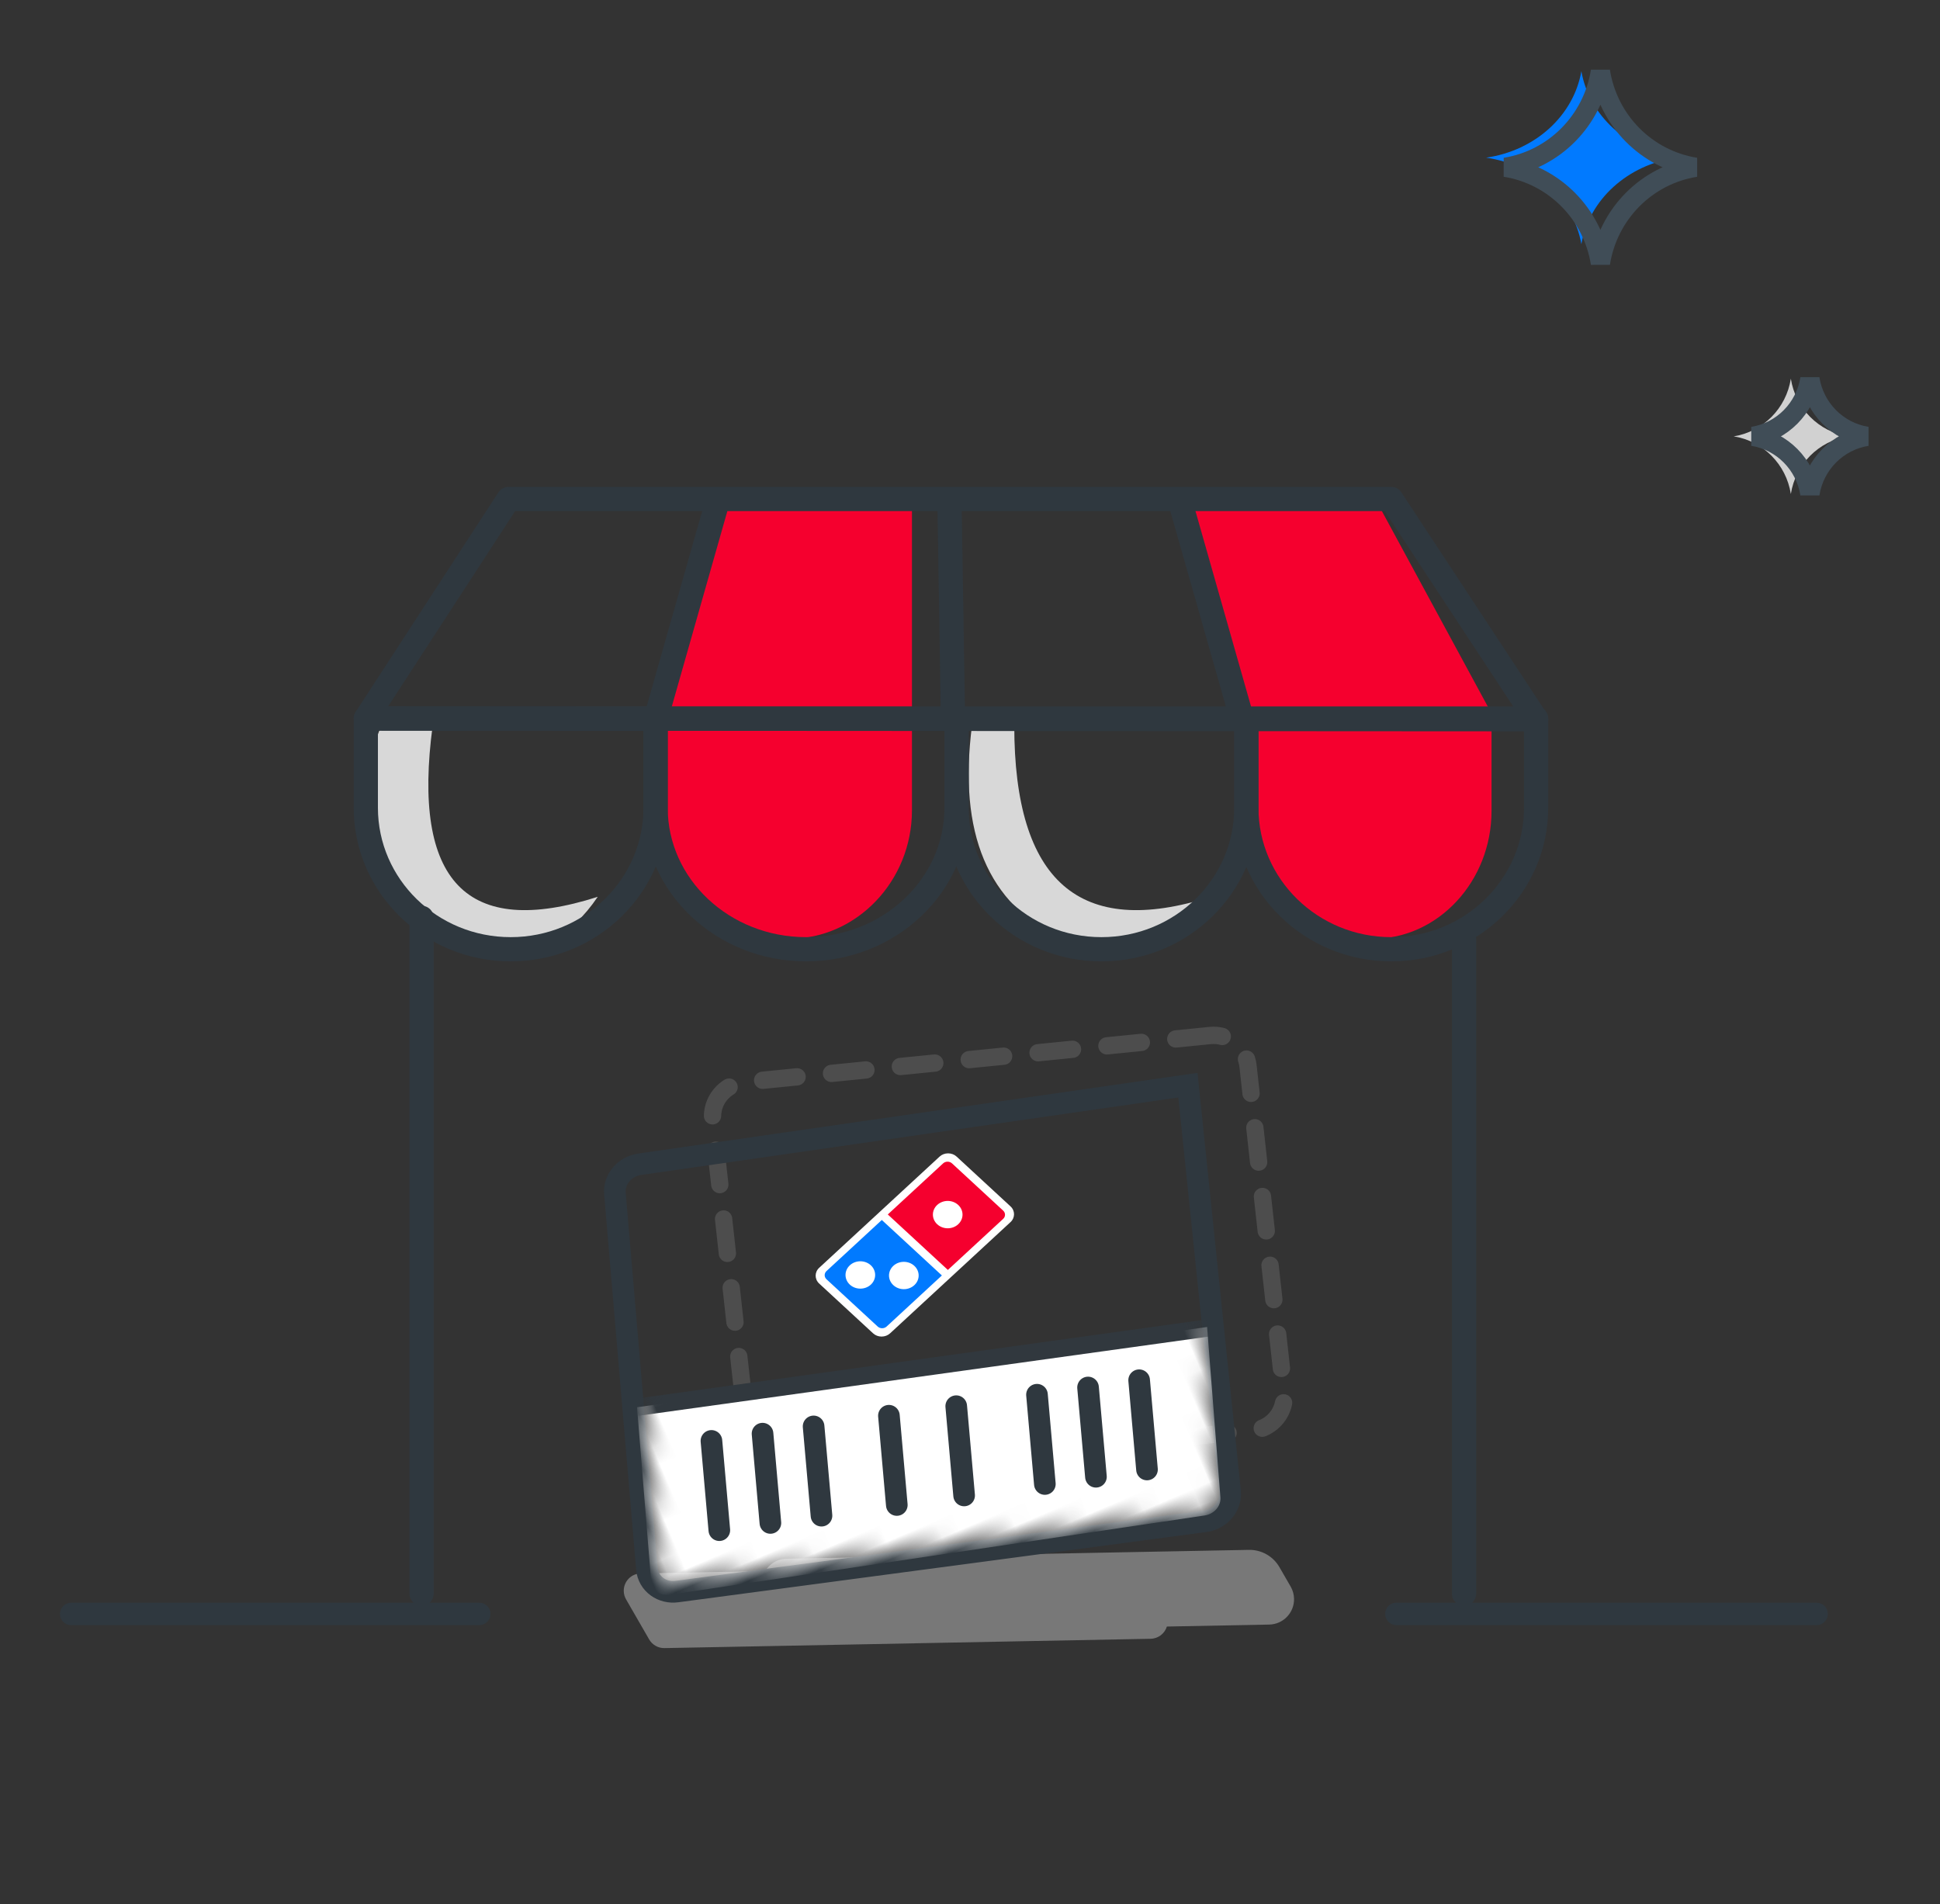 <?xml version="1.0" encoding="UTF-8"?>
<svg width="109px" height="107px" viewBox="0 0 109 107" version="1.1" xmlns="http://www.w3.org/2000/svg" xmlns:xlink="http://www.w3.org/1999/xlink">
    <rect x="0" y="0" width="109" height="107" fill="#333333" stroke="none"/>
    <title>icons/illustrated/cheesy pizza copy</title>
    <defs>
        <path d="M7.855,0.137 L37.349,7.925 C37.505,7.966 37.595,8.114 37.549,8.254 L30.791,29.273 C30.719,29.492 30.554,29.675 30.332,29.784 C30.11,29.893 29.849,29.918 29.606,29.854 L0.739,21.891 C0.234,21.758 -0.055,21.281 0.093,20.828 L6.676,0.718 C6.824,0.266 7.351,0.007 7.855,0.137 Z" id="path-1"></path>
    </defs>
    <g id="Page-1" stroke="none" stroke-width="1" fill="none" fill-rule="evenodd">
        <g id="פופאפ_קופון-_1" transform="translate(-134, -341)">
            <g id="icons/illustrated/cheesy-pizza-copy" transform="translate(134, 341)">
                <g id="Group-4" transform="translate(4, 28)">
                    <g id="Group-3" transform="translate(16.27, 0)">
                        <path d="M34.342,12.77 L36.717,12.77 C36.717,21.545 40.397,24.754 47.757,22.396 C44.654,26.976 41.568,25.794 39.363,24.754 C35.234,22.805 33.56,18.811 34.342,12.77 Z" id="Path-6-Copy" fill="#D8D8D8"></path>
                        <path d="M1.148,12.77 L4.04,12.77 C2.863,21.545 5.954,24.754 13.314,22.396 C10.211,26.976 6.245,25.307 4.04,24.267 C-0.089,22.318 -1.053,18.486 1.148,12.77 Z" id="Path-6-Copy-2" fill="#D8D8D8"></path>
                        <path d="M20.69,0 L30.969,0 L30.969,13.867 L30.969,17.534 C30.969,21.505 27.869,24.754 24.08,24.754 C20.291,24.754 17.191,21.505 17.191,17.534 L17.191,11.575 L20.69,0 Z" id="Fill-2" fill="#F5002E"></path>
                        <path d="M63.533,12.092 L56.981,0 L46.624,0 L50.218,13.004 L50.218,17.567 C50.218,21.52 53.213,24.754 56.875,24.754 C60.537,24.754 63.533,21.52 63.533,17.567 L63.533,12.092 Z" id="Fill-4" fill="#F5002E"></path>
                        <path d="M61.988,24.754 L61.988,61.556 M3.417,61.556 L3.417,23.579" id="Shape" stroke="#2F383F" stroke-width="1.361" stroke-linecap="round" stroke-linejoin="round"></path>
                        <g id="Group-2" transform="translate(7.295, 26.089)">
                            <g id="Group">
                                <path d="M15.397,5.413 L41.741,5.281 C42.815,5.275 43.689,6.141 43.695,7.215 C43.695,7.222 43.695,7.228 43.695,7.235 L43.598,25.67 C43.592,26.736 42.729,27.598 41.663,27.604 L15.319,27.736 C14.246,27.741 13.371,26.875 13.365,25.802 C13.365,25.795 13.365,25.788 13.365,25.782 L13.463,7.347 C13.468,6.281 14.331,5.418 15.397,5.413 Z" id="Rectangle" stroke="#4D4D4D" stroke-width="0.972" stroke-linecap="round" stroke-linejoin="round" stroke-dasharray="1.944,1.944" transform="translate(28.53, 16.508) scale(-1, 1) rotate(6) translate(-28.53, -16.508) "></path>
                                <path d="M42.601,33.005 C43.309,32.991 43.969,33.364 44.322,33.978 L44.322,33.978 L44.952,35.07 C45.072,35.278 45.137,35.513 45.142,35.753 C45.157,36.539 44.532,37.188 43.746,37.203 L43.746,37.203 L37.996,37.314 C37.876,37.705 37.516,37.993 37.085,38.001 L37.085,38.001 L9.769,38.525 C9.415,38.532 9.085,38.345 8.908,38.038 L8.908,38.038 L7.611,35.787 C7.529,35.645 7.484,35.484 7.481,35.32 C7.471,34.784 7.897,34.34 8.434,34.33 L8.434,34.33 L15.428,34.196 C15.671,33.789 16.113,33.513 16.622,33.503 L16.622,33.503 Z" id="Combined-Shape" fill="#D1D1D1" opacity="0.436"></path>
                                <g id="icons/illustrated/sucsess-animation-copy" transform="translate(24.638, 21.347) rotate(-23) translate(-24.638, -21.347) translate(5.556, 6.224)">
                                    <mask id="mask-2" fill="white">
                                        <use xlink:href="#path-1"></use>
                                    </mask>
                                    <path stroke="#2F383F" stroke-width="1.215" d="M6.864,-0.336 C7.201,-0.502 7.608,-0.554 8.01,-0.45 L8.01,-0.45 L38.115,7.499 L31.37,29.456 C31.251,29.826 30.978,30.144 30.599,30.33 C30.248,30.502 29.835,30.543 29.444,30.439 L29.444,30.439 L0.584,22.479 C0.166,22.368 -0.156,22.111 -0.348,21.795 C-0.556,21.453 -0.616,21.041 -0.484,20.639 L-0.484,20.639 L6.099,0.529 C6.224,0.148 6.503,-0.158 6.864,-0.336 Z"></path>
                                    <path d="M33.798,20.428 L2.552,12.065 L-0.551,21.405 C-0.702,21.861 -0.407,22.339 0.108,22.473 L29.534,30.125 C29.782,30.19 30.048,30.165 30.275,30.055 C30.501,29.946 30.669,29.762 30.742,29.543 L33.798,20.428 Z" id="Path" fill="#FFFFFF" fill-rule="nonzero" mask="url(#mask-2)"></path>
                                    <g id="Group-5" mask="url(#mask-2)" stroke="#2F383F" stroke-linecap="round" stroke-linejoin="round" stroke-width="1.215">
                                        <g transform="translate(4.109, 15.439)" id="Path">
                                            <line x1="1.552" y1="2.12925772e-14" x2="1.3018753e-13" y2="4.791"></line>
                                            <line x1="4.354" y1="0.747" x2="2.8" y2="5.538"></line>
                                            <line x1="7.154" y1="1.493" x2="5.602" y2="6.284"></line>
                                            <line x1="19.403" y1="4.758" x2="17.85" y2="9.549"></line>
                                            <line x1="22.203" y1="5.505" x2="20.651" y2="10.296"></line>
                                            <line x1="25.005" y1="6.251" x2="23.451" y2="11.041"></line>
                                            <line x1="11.284" y1="2.594" x2="9.732" y2="7.385"></line>
                                            <line x1="14.975" y1="3.578" x2="13.423" y2="8.369"></line>
                                        </g>
                                    </g>
                                    <line x1="2.552" y1="12.065" x2="33.798" y2="20.491" id="Path-15" stroke="#31383E" stroke-width="0.972" mask="url(#mask-2)"></line>
                                </g>
                            </g>
                            <g id="logo" transform="translate(18.263, 10.723)">
                                <path d="M10.948,2.98 L7.92,0.183 C7.793,0.065 7.623,0 7.442,0 C7.261,0 7.091,0.065 6.963,0.183 L4.424,2.528 L0.198,6.432 C-0.066,6.676 -0.066,7.072 0.198,7.316 L3.226,10.113 C3.353,10.231 3.523,10.296 3.704,10.296 C3.885,10.296 4.055,10.231 4.183,10.113 L7.971,6.614 L10.948,3.863 C11.212,3.62 11.212,3.223 10.948,2.98" id="Fill-10" fill="#FFFFFF"></path>
                                <path d="M8.008,3.986 C7.846,4.136 7.632,4.211 7.42,4.211 C7.207,4.211 6.994,4.136 6.831,3.986 C6.669,3.836 6.587,3.639 6.587,3.442 C6.587,3.245 6.669,3.048 6.831,2.898 C6.994,2.749 7.207,2.673 7.42,2.673 C7.632,2.673 7.846,2.748 8.008,2.899 C8.17,3.048 8.252,3.245 8.252,3.442 C8.252,3.639 8.17,3.836 8.008,3.986 M10.535,3.218 L7.662,0.564 C7.523,0.436 7.299,0.436 7.16,0.564 L4.053,3.434 L7.428,6.552 L10.535,3.682 C10.674,3.554 10.674,3.346 10.535,3.218" id="Fill-12" fill="#F5002E"></path>
                                <path d="M4.365,6.321 C4.528,6.171 4.741,6.096 4.954,6.096 C5.167,6.096 5.381,6.171 5.543,6.321 C5.706,6.471 5.787,6.668 5.787,6.865 C5.787,7.061 5.706,7.258 5.543,7.408 C5.381,7.558 5.167,7.633 4.954,7.633 C4.741,7.633 4.528,7.558 4.366,7.408 C4.203,7.258 4.121,7.061 4.121,6.865 C4.121,6.668 4.203,6.471 4.365,6.321 L4.365,6.321 Z M3.1,7.378 C2.937,7.527 2.723,7.602 2.511,7.602 C2.297,7.602 2.084,7.527 1.922,7.378 C1.759,7.228 1.678,7.031 1.678,6.834 C1.678,6.638 1.759,6.44 1.922,6.29 C2.084,6.14 2.297,6.065 2.511,6.065 C2.723,6.065 2.937,6.14 3.1,6.29 C3.262,6.44 3.343,6.638 3.343,6.834 C3.343,7.031 3.262,7.228 3.1,7.378 L3.1,7.378 Z M0.611,6.613 C0.472,6.741 0.472,6.949 0.611,7.077 L3.485,9.732 C3.554,9.796 3.645,9.828 3.736,9.828 C3.826,9.828 3.917,9.796 3.987,9.732 L7.093,6.862 L3.717,3.744 L0.611,6.613 Z" id="Fill-14" fill="#017AFF"></path>
                            </g>
                        </g>
                        <path d="M16.565,12.377 L16.565,17.387 C16.565,21.781 12.92,25.343 8.424,25.343 C3.928,25.343 0.283,21.781 0.283,17.387 L0.283,12.377 L16.565,12.377 Z" id="Path" stroke="#2F383F" stroke-width="1.361" stroke-linecap="round" stroke-linejoin="round"></path>
                        <path d="M66.038,12.377 L66.038,17.387 C66.038,21.781 62.393,25.343 57.897,25.343 C53.401,25.343 49.756,21.781 49.756,17.387 L49.756,12.377 L66.038,12.377 Z" id="Path-Copy-3" stroke="#2F383F" stroke-width="1.361" stroke-linecap="round" stroke-linejoin="round"></path>
                        <path d="M33.474,12.377 L33.474,17.387 C33.474,21.781 29.688,25.343 25.019,25.343 C20.35,25.343 16.565,21.781 16.565,17.387 L16.565,12.377 L33.474,12.377 Z" id="Path-Copy-4" stroke="#2F383F" stroke-width="1.361" stroke-linecap="round" stroke-linejoin="round"></path>
                        <path d="M49.756,12.377 L49.756,17.387 C49.756,21.781 46.111,25.343 41.615,25.343 C37.118,25.343 33.474,21.781 33.474,17.387 L33.474,12.377 L49.756,12.377 Z" id="Path-Copy-5" stroke="#2F383F" stroke-width="1.361" stroke-linecap="round" stroke-linejoin="round"></path>
                        <polygon id="Path-3" stroke="#2F383F" stroke-width="1.361" stroke-linecap="round" stroke-linejoin="round" points="8.303 0.04 57.897 0.04 66.038 12.417 0.283 12.377"></polygon>
                        <line x1="16.565" y1="12.417" x2="20.083" y2="0.04" id="Path-5" stroke="#2F383F" stroke-width="1.361"></line>
                        <line x1="45.998" y1="12.417" x2="49.516" y2="0.04" id="Path-5-Copy-2" stroke="#2F383F" stroke-width="1.361" transform="translate(47.757, 6.228) scale(-1, 1) translate(-47.757, -6.228) "></line>
                        <line x1="33.274" y1="12.417" x2="33.075" y2="0.04" id="Path-5-Copy" stroke="#2F383F" stroke-width="1.361"></line>
                    </g>
                    <path d="M0,62.694 L22.927,62.694 M74.457,62.694 L98.066,62.694" id="Shape-Copy-3" stroke="#2F383F" stroke-width="1.26" stroke-linecap="round" stroke-linejoin="round"></path>
                </g>
                <path d="M103.83,24.52 C102.177,24.784 100.881,26.092 100.62,27.76 C100.358,26.092 99.062,24.784 97.41,24.52 C99.062,24.256 100.358,22.948 100.62,21.28 C100.881,22.948 102.177,24.256 103.83,24.52 Z" id="Path" fill="#D1D1D1" fill-rule="nonzero"></path>
                <path d="M94.2,8.86 C91.445,9.256 89.285,11.218 88.85,13.72 C88.414,11.218 86.254,9.256 83.5,8.86 C86.254,8.464 88.414,6.502 88.85,4 C89.285,6.502 91.445,8.464 94.2,8.86 Z" id="Path" fill="#017AFF" fill-rule="nonzero"></path>
                <path d="M95.27,9.4 C92.515,9.84 90.355,12.02 89.92,14.8 C89.484,12.02 87.324,9.84 84.57,9.4 C87.324,8.96 89.484,6.78 89.92,4 C90.355,6.78 92.515,8.96 95.27,9.4 Z" id="Path" stroke="#404D57" stroke-width="1.08" fill-rule="nonzero"></path>
                <path d="M104.9,24.52 C103.247,24.784 101.951,26.092 101.69,27.76 C101.428,26.092 100.132,24.784 98.48,24.52 C100.132,24.256 101.428,22.948 101.69,21.28 C101.951,22.948 103.247,24.256 104.9,24.52 Z" id="Path" stroke="#404D57" stroke-width="1.08" fill-rule="nonzero"></path>
            </g>
        </g>
    </g>
</svg>